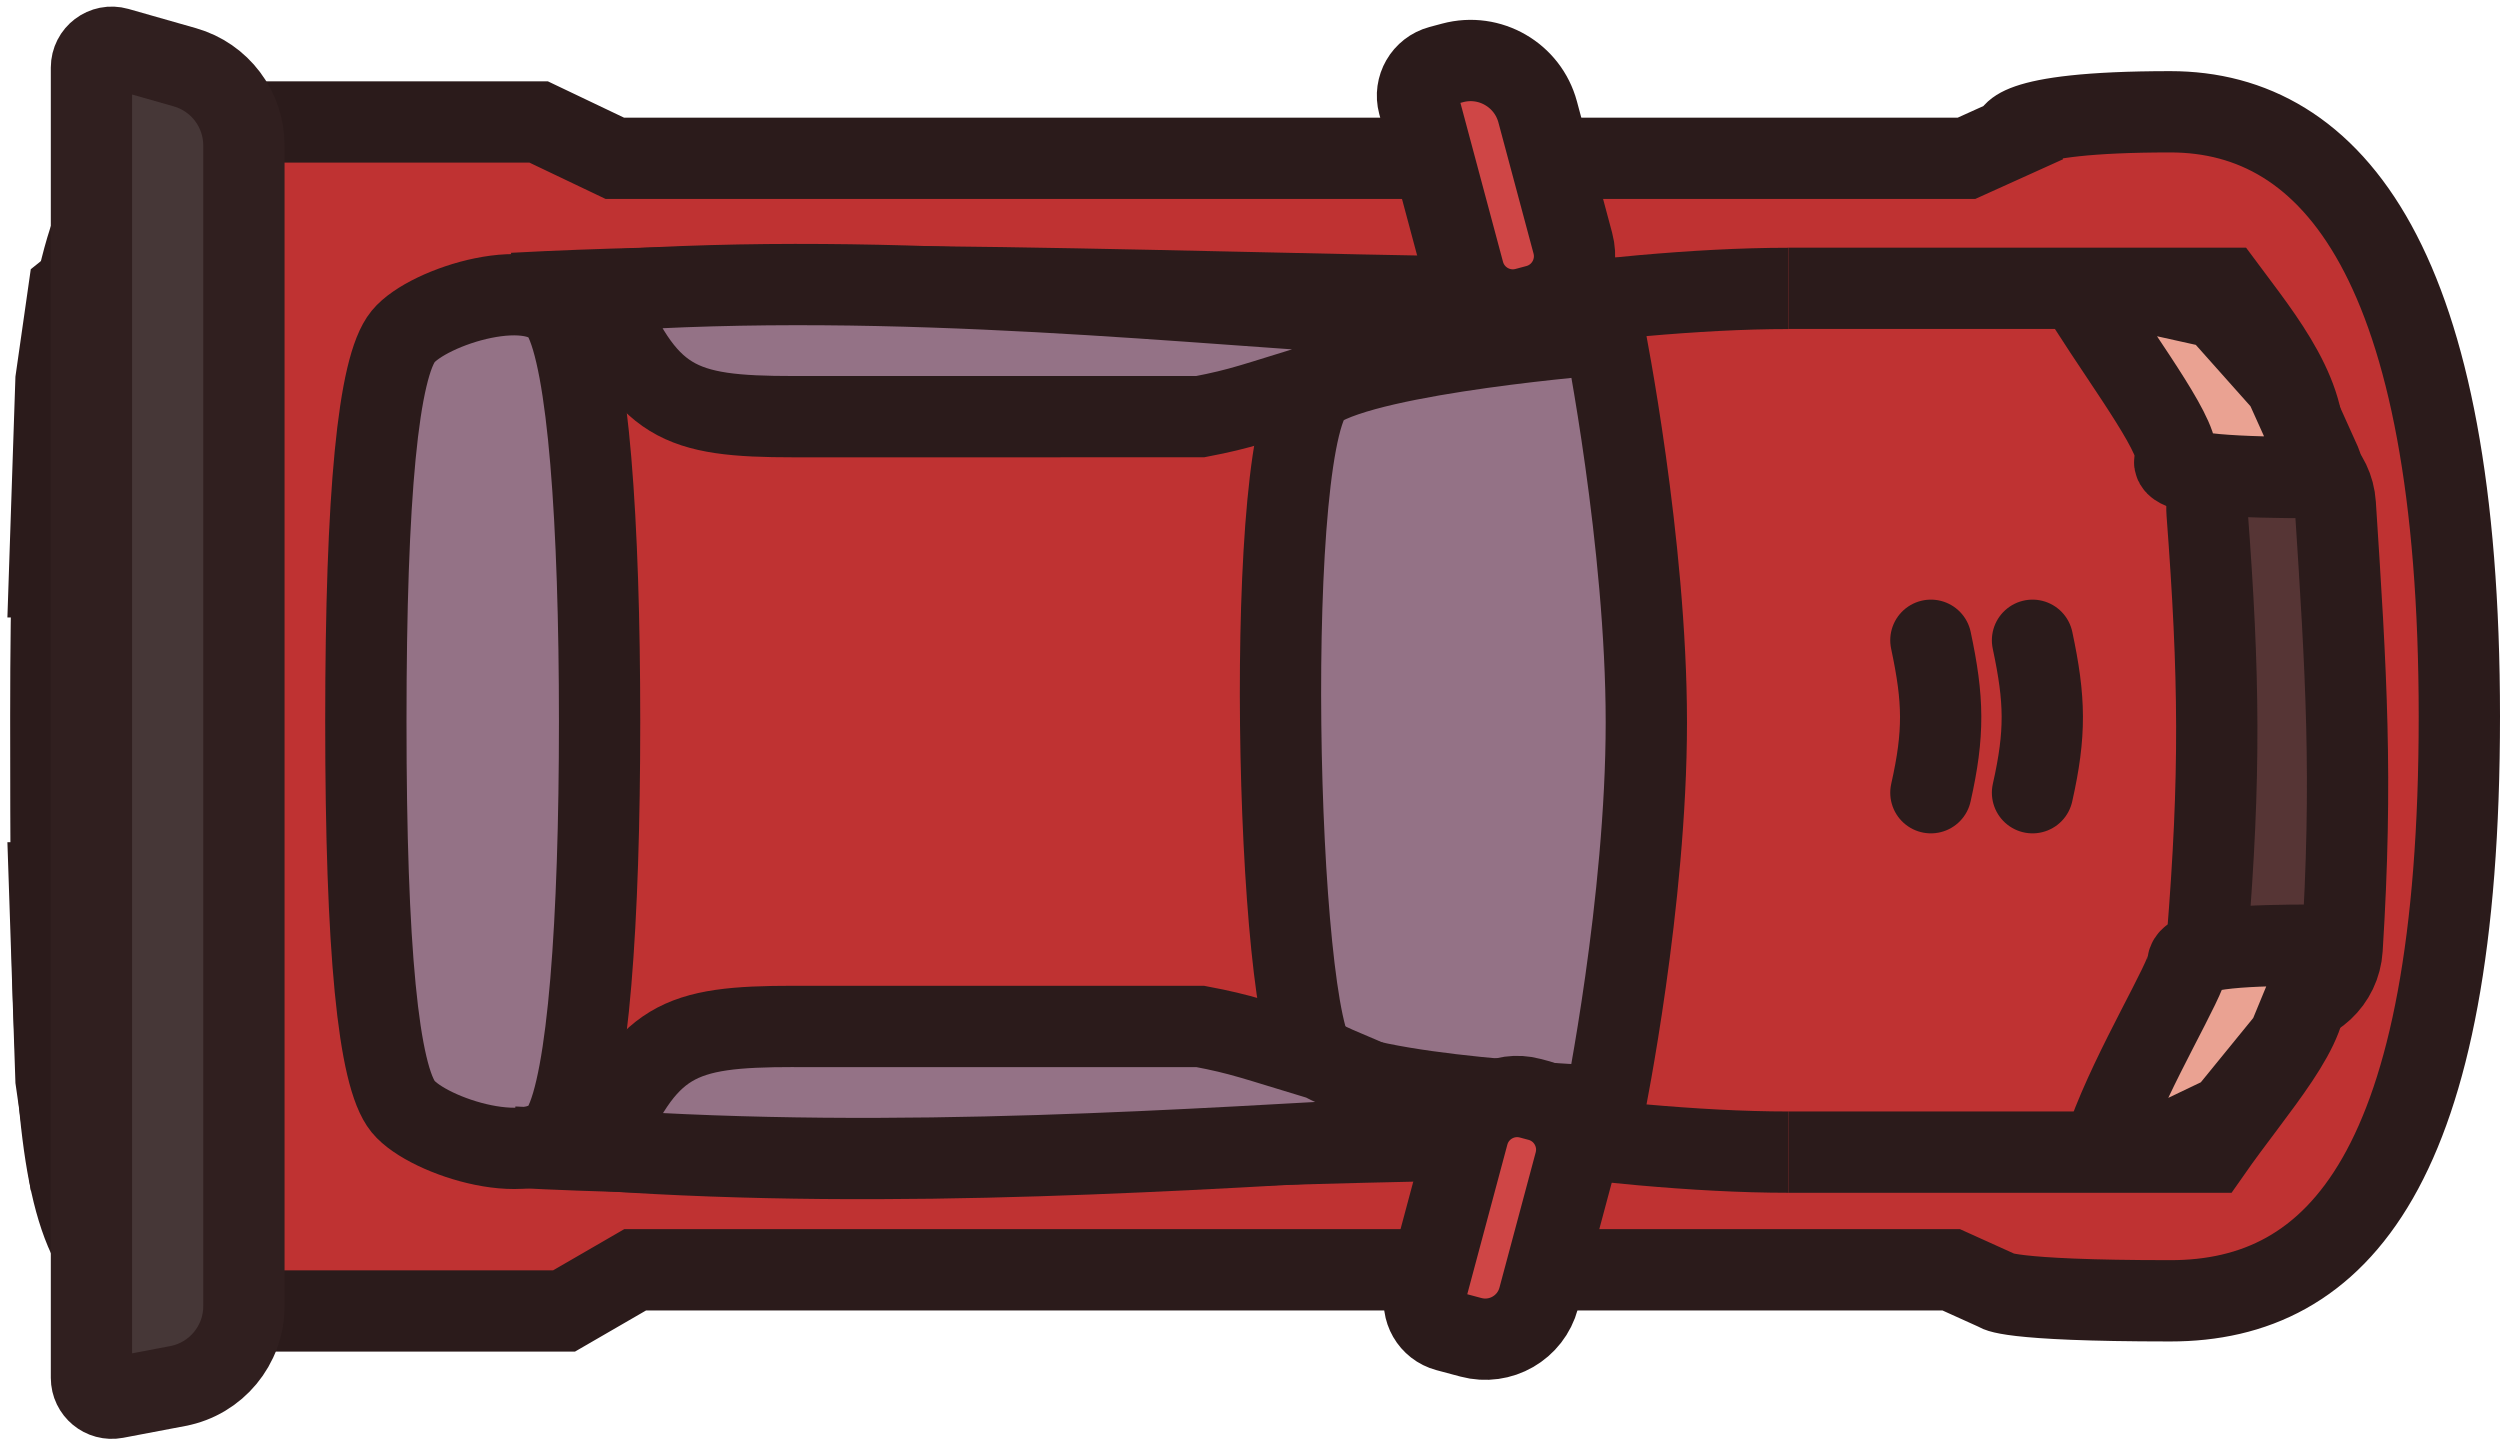 <svg width="246" height="142" viewBox="0 0 246 142" fill="none" xmlns="http://www.w3.org/2000/svg">
<path d="M196.5 126.983C196.5 126.983 197.095 128 213.56 128C230.025 128 242 115.011 242 70.509C242 26.006 229.526 11 213.56 11C197.095 11 198 13.543 198 13.543L193.5 15.578H138H60.5L53 12H26C9.535 12 5 19.279 5 70.509C5 121.738 5.54 129 24.5 129H55.5L62.5 124.948H192L196.5 126.983Z" fill="#BF3232" stroke="#2B1B1B" stroke-width="8"/>
<path d="M176 113.37H217.5C221.992 106.93 227.803 100.728 226.759 96.87C229.28 76.868 228.729 63.366 226.5 45.37C227.725 39.385 222.579 33.193 219 28.37H176" stroke="#2B1B1B" stroke-width="8"/>
<path d="M162 71.076C162 88.74 157.904 108.87 157.904 108.87C157.904 108.87 133.698 107.976 129.602 104.4C125.507 100.823 124.14 41.811 129.602 38.235C135.064 34.658 157.904 32.87 157.904 32.87C157.904 32.87 162 53.411 162 71.076Z" fill="#947286" stroke="#2B1B1B" stroke-width="8"/>
<path d="M55.441 31.153C57.885 35.639 59 51.304 59 71C59 90.696 57.885 106.361 55.441 110.847C52.997 115.333 42.112 111.879 39.667 108.888C37.223 105.897 36 93.414 36 71C36 48.586 37.223 36.103 39.667 33.112C42.112 30.121 52.997 26.667 55.441 31.153Z" fill="#947286" stroke="#2B1B1B" stroke-width="8"/>
<path d="M6.54 113.436L6.764 115.004L8.001 115.994L10.5 112.87C8.001 115.994 8.002 115.994 8.003 115.995L8.004 115.996L8.008 115.999L8.015 116.005L8.033 116.019L8.081 116.056C8.118 116.085 8.166 116.121 8.222 116.163C8.334 116.246 8.488 116.357 8.672 116.48C9.005 116.702 9.581 117.061 10.264 117.334C10.709 117.512 12.319 118.138 14.095 117.428C16.556 116.443 17 114.079 17 112.87C17 109.796 16.873 106.36 16.749 103.018L16.747 102.972C16.622 99.578 16.5 96.282 16.5 93.37C16.5 91.703 15.877 90.266 14.877 89.195C13.962 88.215 12.883 87.697 12.095 87.416C11.285 87.126 10.531 86.998 10.02 86.937C9.754 86.906 9.526 86.889 9.354 86.88C9.268 86.876 9.194 86.873 9.135 86.872C9.105 86.871 9.079 86.871 9.056 86.871L9.025 86.87L9.012 86.87L9.006 86.87L9.003 86.87C9.001 86.87 9 86.87 9 90.87V86.87H4.864L5.002 91.003L5.502 106.003L5.509 106.221L5.54 106.436L6.54 113.436Z" fill="#EAA292" stroke="#2B1B1B" stroke-width="8"/>
<path d="M6.54 30.193L6.764 28.625L8.001 27.635L10.5 30.759C8.001 27.635 8.002 27.635 8.003 27.634L8.004 27.633L8.008 27.63L8.015 27.624L8.033 27.61L8.081 27.573C8.118 27.544 8.166 27.508 8.222 27.466C8.334 27.383 8.488 27.272 8.672 27.149C9.005 26.927 9.581 26.568 10.264 26.295C10.709 26.117 12.319 25.491 14.095 26.201C16.556 27.186 17 29.55 17 30.759C17 33.833 16.873 37.269 16.749 40.61L16.747 40.657C16.622 44.051 16.5 47.347 16.5 50.259C16.5 51.926 15.877 53.362 14.877 54.433C13.962 55.414 12.883 55.932 12.095 56.213C11.285 56.503 10.531 56.631 10.02 56.692C9.754 56.723 9.526 56.74 9.354 56.749C9.268 56.753 9.194 56.756 9.135 56.757C9.105 56.758 9.079 56.758 9.056 56.758L9.025 56.759L9.012 56.759L9.006 56.759L9.003 56.759C9.001 56.759 9 56.759 9 52.759V56.759H4.864L5.002 52.626L5.502 37.626L5.509 37.408L5.54 37.193L6.54 30.193Z" fill="#EAA292" stroke="#2B1B1B" stroke-width="8"/>
<path d="M123.423 33.879H84.573C73.5 33.879 70.5 33.37 66 28.37M176 28.379C157.5 28.379 134.326 32.909 123.423 33.877H84.573" stroke="#2B1B1B" stroke-width="8"/>
<path d="M123.423 107.87H84.573C73.5 107.87 70 108.37 65.5 113.37M176 113.37C157.5 113.37 134.326 108.84 123.423 107.871H84.573" stroke="#2B1B1B" stroke-width="8"/>
<path d="M160 29.37C127.5 29.37 84.5 27.044 50.5 28.87" stroke="#2B1B1B" stroke-width="8"/>
<path d="M160 112C127.5 112 84.5 114.696 50.5 112.87" stroke="#2B1B1B" stroke-width="8"/>
<path d="M223.164 44C219.649 44 216.917 46.999 217.178 50.462C218.389 66.502 218.501 76.338 217.194 92.502C216.913 95.974 219.646 99 223.178 99H224.478C227.631 99 230.261 96.552 230.46 93.386C231.521 76.539 230.869 66.213 229.79 49.613C229.586 46.462 226.971 44 223.803 44H223.164Z" fill="#563535" stroke="#2B1B1B" stroke-width="8"/>
<path d="M118.107 101.003L78.118 101C66.72 101 63.632 102.235 59 113.162C88.336 115.201 118.186 113.014 138.773 111.923C140.316 107.551 133.626 106.243 130.023 104.277C123.385 102.284 122.215 101.778 118.107 101.003Z" fill="#947286"/>
<path d="M118.107 101.003L78.118 101C66.72 101 63.632 102.235 59 113.162C88.336 115.201 118.186 113.014 138.773 111.923C140.316 107.551 133.626 106.243 130.023 104.277C123.385 102.284 122.215 101.778 118.107 101.003ZM118.107 101.003H78.118" stroke="#2B1B1B" stroke-width="8"/>
<path d="M118.107 40.997L78.118 41C66.72 41 63.632 39.746 59 28.65C88.336 26.579 118.186 30.019 138.773 31.127C140.316 35.567 133.626 35.676 130.023 37.672C123.385 39.696 122.215 40.21 118.107 40.997Z" fill="#947286"/>
<path d="M118.107 40.997L78.118 41C66.72 41 63.632 39.746 59 28.65C88.336 26.579 118.186 30.019 138.773 31.127C140.316 35.567 133.626 35.676 130.023 37.672C123.385 39.696 122.215 40.21 118.107 40.997ZM118.107 40.997H78.118" stroke="#2B1B1B" stroke-width="8"/>
<path d="M139.583 10.193C139.154 8.592 140.104 6.947 141.704 6.518L142.937 6.188C146.583 5.211 150.332 7.375 151.309 11.021L154.765 23.919C155.479 26.586 153.896 29.328 151.229 30.043L150.155 30.331C147.488 31.045 144.746 29.462 144.031 26.795L139.583 10.193Z" fill="#CF4646" stroke="#2B1B1B" stroke-width="8"/>
<mask id="path-17-inside-1_2487_324" fill="white">
<rect x="17" y="27.87" width="17" height="7" rx="2"/>
</mask>
<rect x="17" y="27.87" width="17" height="7" rx="2" fill="#737373" stroke="#332727" stroke-width="7" mask="url(#path-17-inside-1_2487_324)"/>
<mask id="path-18-inside-2_2487_324" fill="white">
<rect x="17" y="106.87" width="17" height="7" rx="2"/>
</mask>
<rect x="17" y="106.87" width="17" height="7" rx="2" fill="#737373" stroke="#332727" stroke-width="7" mask="url(#path-18-inside-2_2487_324)"/>
<path d="M9 6.65C9 5.322 10.271 4.362 11.548 4.727L18.193 6.621C21.63 7.601 24 10.741 24 14.315V128.526C24 132.369 21.268 135.668 17.494 136.386L11.373 137.549C10.141 137.783 9 136.838 9 135.584V6.65Z" fill="#463737" stroke="#301F1F" stroke-width="8"/>
<path d="M214.039 45.243C214.886 43.53 209.558 36.482 205.451 30.024C205.03 29.362 205.513 28.507 206.297 28.512L210.108 28.538C210.179 28.538 210.249 28.546 210.318 28.561L217.88 30.239C218.085 30.284 218.27 30.393 218.41 30.55L224.742 37.661C224.81 37.737 224.866 37.823 224.907 37.916L228.365 45.589C228.663 46.251 228.18 47 227.454 46.998C221.025 46.979 213.272 46.795 214.039 45.243Z" fill="#EAA292" stroke="#2B1B1B" stroke-width="8"/>
<path d="M215.285 94.76C215.146 96.426 209.935 104.868 207.444 111.705C207.212 112.342 207.692 113 208.37 113H212.011C212.161 113 212.308 112.967 212.443 112.902L218.893 109.817C219.026 109.753 219.143 109.661 219.237 109.546L225.097 102.354C225.159 102.278 225.209 102.194 225.246 102.104L228.43 94.381C228.702 93.723 228.218 93 227.506 93.001C221.749 93.016 215.418 93.167 215.285 94.76Z" fill="#EAA292" stroke="#2B1B1B" stroke-width="8"/>
<path d="M140.256 127.284C139.827 128.884 140.777 130.529 142.377 130.958L144.74 131.591C147.645 132.37 150.631 130.646 151.409 127.74L154.978 114.421C155.693 111.754 154.11 109.012 151.443 108.297L150.582 108.067C147.914 107.352 145.173 108.935 144.458 111.602L140.256 127.284Z" fill="#CF4646" stroke="#2B1B1B" stroke-width="8"/>
<path d="M200 63.003C201.248 68.856 201.316 72.151 200 78.003" stroke="#2B1B1B" stroke-width="8" stroke-linecap="round"/>
<path d="M190 63.003C191.248 68.856 191.316 72.151 190 78.003" stroke="#2B1B1B" stroke-width="8" stroke-linecap="round"/>
</svg>
